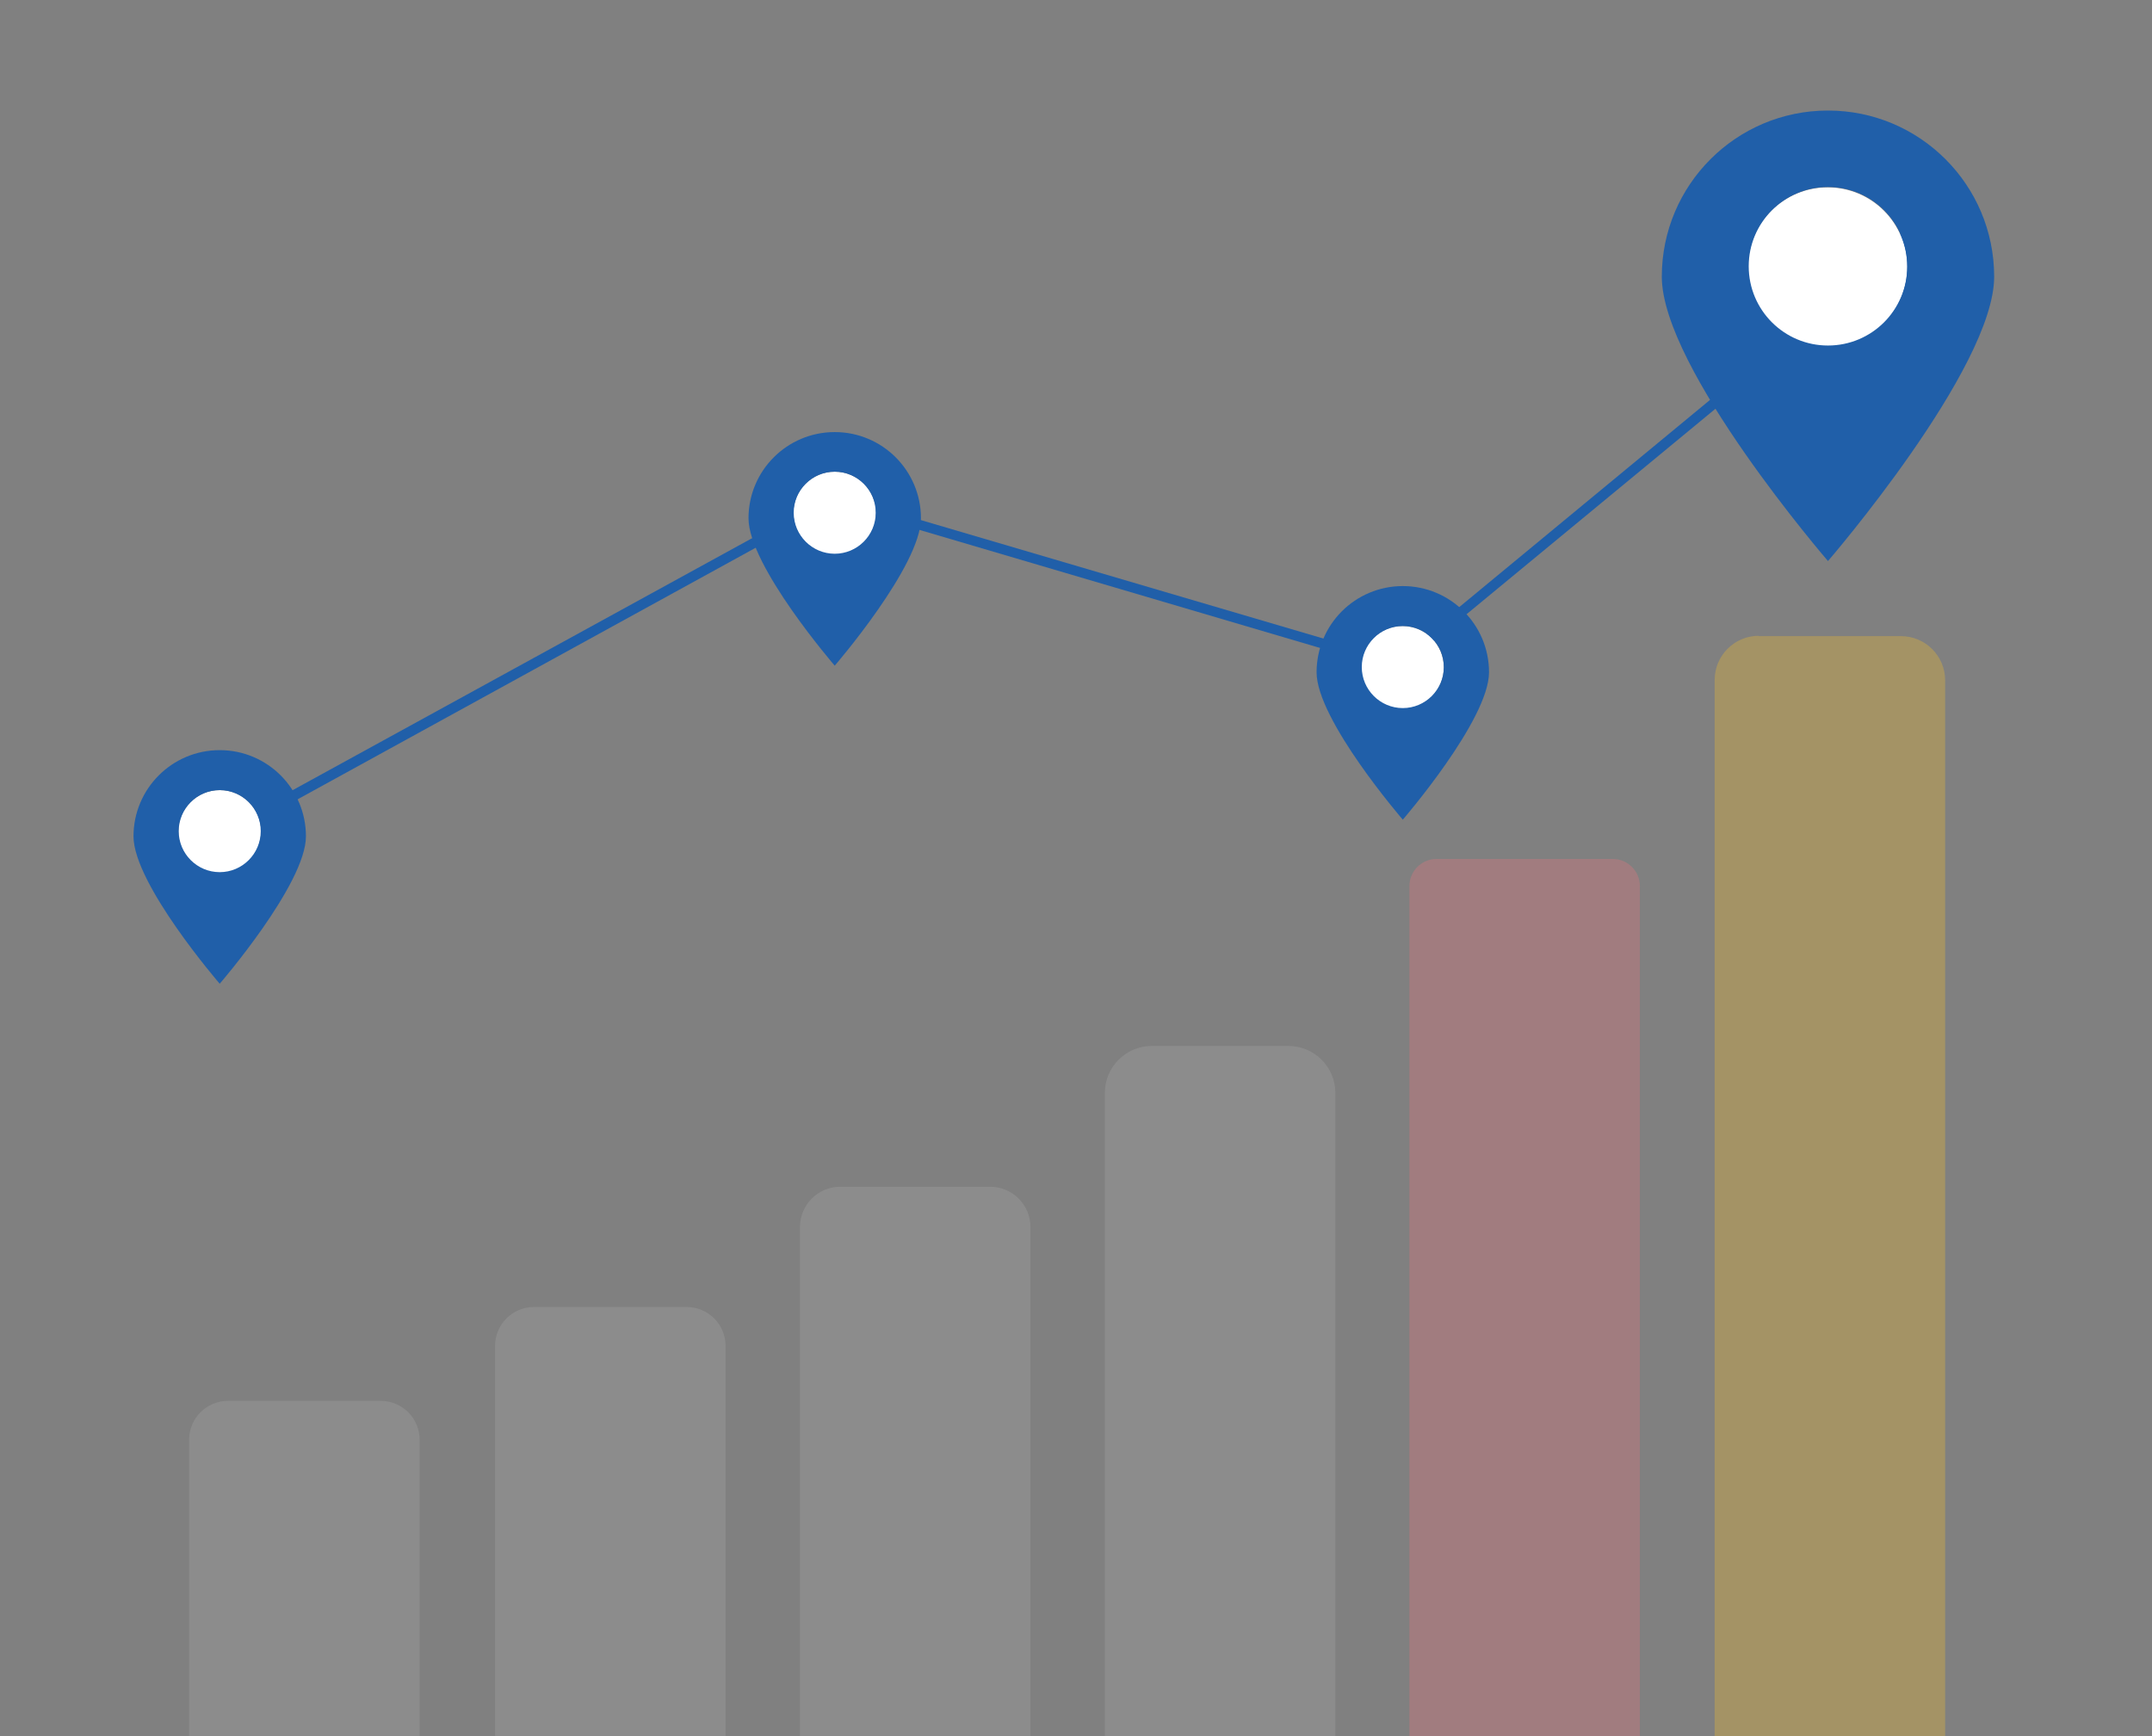 <?xml version="1.0" encoding="UTF-8"?>
<svg xmlns="http://www.w3.org/2000/svg" version="1.1" viewBox="0 0 619 499.5">
  <rect x="0" y="0" width="619" height="499.5" fill="#808080" stroke="none"/>
  <defs>
    <style>
      .cls-1, .cls-2 {
        fill: #fff;
      }

      .cls-3, .cls-4 {
        fill: none;
      }

      .cls-5, .cls-6 {
        fill: #f9c026;
      }

      .cls-5, .cls-7 {
        opacity: .3;
      }

      .cls-5, .cls-7, .cls-2 {
        isolation: isolate;
      }

      .cls-7, .cls-8 {
        fill: #ed727d;
      }

      .cls-9 {
        fill: #152841;
      }

      .cls-4 {
        stroke: #fff;
        stroke-linecap: round;
        stroke-miterlimit: 10;
        stroke-width: 9px;
      }

      .cls-10 {
        fill: #034442;
      }

      .cls-11 {
        fill: #625ef3;
      }

      .cls-12 {
        fill: #318370;
      }

      .cls-13 {
        fill: #292929;
      }

      .cls-14 {
        fill: #205fa9;
      }

      .cls-15, .cls-2 {
        opacity: .1;
      }
    </style>
  </defs>
  <!-- Generator: Adobe Illustrator 28.7.10, SVG Export Plug-In . SVG Version: 1.2.0 Build 236)  -->
  <g>
    <g id="_ò_x2021__xF8FF__x5F_1">
      <rect class="cls-3" x="-1" y="0" width="620" height="545"/>
      <g>
        <path class="cls-13" d="M586-271.7c-.4,0-.9-.2-1.2-.5-.5-.6-.4-1.6.2-2.1l185.7-154.8c.6-.5,1.4-.5,2,0l72,68.5,142.7-114.2c.7-.5,1.6-.4,2.1.2.5.6.4,1.6-.2,2.1l-143.7,115.1c-.6.5-1.4.4-2,0l-72-68.5-184.7,153.9c-.3.2-.6.4-1,.4h0Z"/>
        <path class="cls-13" d="M971.4-471.4c-.8,0-1.5-.6-1.5-1.4,0-.8.6-1.5,1.4-1.6l17-.7c.8,0,1.5.6,1.6,1.4,0,.8-.6,1.5-1.4,1.6l-17,.7h0,0Z"/>
        <path class="cls-13" d="M989.1-454.5c-.8,0-1.5-.6-1.5-1.4l-.7-17c0-.8.6-1.5,1.4-1.6.8,0,1.5.6,1.6,1.4l.7,17c0,.8-.6,1.5-1.4,1.6h0,0Z"/>
      </g>
      <path class="cls-2" d="M153.6,376h43.9c6.2,0,11.2,5,11.2,11.2v112.2h-66.3v-112.2c0-6.2,5-11.2,11.2-11.2Z"/>
      <path class="cls-2" d="M241.7,341.4h43.1c6.4,0,11.6,5.2,11.6,11.6v146.4h-66.3v-146.4c0-6.4,5.2-11.6,11.6-11.6Z"/>
      <path class="cls-2" d="M331.2,300.9h39.4c7.4,0,13.5,6,13.5,13.5v185.1h-66.3v-185.1c0-7.4,6-13.5,13.5-13.5Z"/>
      <path class="cls-7" d="M413.2,247.1h50.7c4.3,0,7.8,3.5,7.8,7.8v244.6h-66.3v-244.6c0-4.3,3.5-7.8,7.8-7.8Z"/>
      <path class="cls-5" d="M505.8,183h41c7,0,12.7,5.7,12.7,12.7v303.8h-66.3V195.6c0-7,5.7-12.7,12.7-12.7Z"/>
      <path class="cls-14" d="M61.3,243.1c-.5,0-1-.2-1.2-.7-.5-.7-.3-1.6.4-2.1l178.3-97.8c.4-.2.8-.3,1.2-.2l161.4,47.5,126.1-104.2c.6-.5,1.6-.4,2.1.2.5.6.4,1.6-.2,2.1l-126.7,104.6c-.4.3-.9.4-1.3.3l-161.5-47.6L62.2,242.8c-.3.2-.5.3-.8.3h0Z"/>
      <g>
        <circle class="cls-1" cx="63.2" cy="239.2" r="11.9"/>
        <path class="cls-14" d="M63.2,215.8c-13.7,0-24.8,11.1-24.8,24.8s24.8,42.4,24.8,42.4c0,0,24.8-28.7,24.8-42.4s-11.1-24.8-24.8-24.8ZM63.2,250.9c-6.5,0-11.8-5.3-11.8-11.8s5.3-11.8,11.8-11.8,11.8,5.3,11.8,11.8-5.3,11.8-11.8,11.8Z"/>
      </g>
      <rect class="cls-12" x="-285.7" y="-468.1" width="85.2" height="105.8"/>
      <rect class="cls-8" x="-285.7" y="-341.3" width="85.2" height="105.8"/>
      <rect class="cls-14" x="-389.6" y="-468.1" width="85.2" height="105.8"/>
      <rect class="cls-6" x="-500.6" y="-468" width="85.2" height="105.8"/>
      <rect class="cls-9" x="-498.9" y="-341.3" width="85.2" height="105.8"/>
      <rect class="cls-10" x="-389.6" y="-341.3" width="85.2" height="105.8"/>
      <g>
        <path class="cls-13" d="M2.1-258.2c-.5,0-1-.2-1.2-.7-.5-.7-.3-1.6.4-2.1l178.3-120.9c.4-.2.8-.3,1.2-.2l161.4,42.5,126.1-104.1c.6-.5,1.6-.4,2.1.2s.4,1.6-.2,2.1l-126.7,104.6c-.4.3-.9.4-1.3.3l-161.5-42.6L3-258.5c-.3.2-.5.3-.8.3Z"/>
        <circle class="cls-11" cx="0" cy="-257.5" r="13.3"/>
        <path class="cls-13" d="M0-242.7c-8.1,0-14.8-6.6-14.8-14.8s6.6-14.8,14.8-14.8,14.8,6.6,14.8,14.8-6.6,14.8-14.8,14.8ZM0-269.2c-6.5,0-11.8,5.3-11.8,11.8s5.3,11.8,11.8,11.8,11.8-5.3,11.8-11.8-5.3-11.8-11.8-11.8Z"/>
        <circle class="cls-11" cx="182.7" cy="-378.3" r="13.3"/>
        <path class="cls-13" d="M182.7-363.6c-8.1,0-14.8-6.6-14.8-14.8s6.6-14.8,14.8-14.8,14.8,6.6,14.8,14.8-6.6,14.8-14.8,14.8ZM182.7-390.1c-6.5,0-11.8,5.3-11.8,11.8s5.3,11.8,11.8,11.8,11.8-5.3,11.8-11.8-5.3-11.8-11.8-11.8Z"/>
        <circle class="cls-11" cx="344.8" cy="-340" r="13.3"/>
        <path class="cls-13" d="M344.8-325.2c-8.1,0-14.8-6.6-14.8-14.8s6.6-14.8,14.8-14.8,14.8,6.6,14.8,14.8-6.6,14.8-14.8,14.8ZM344.8-351.8c-6.5,0-11.8,5.3-11.8,11.8s5.3,11.8,11.8,11.8,11.8-5.3,11.8-11.8-5.3-11.8-11.8-11.8Z"/>
        <circle class="cls-11" cx="473" cy="-446.1" r="13.3"/>
        <path class="cls-13" d="M473-431.4c-8.1,0-14.8-6.6-14.8-14.8s6.6-14.8,14.8-14.8,14.8,6.6,14.8,14.8-6.6,14.8-14.8,14.8ZM473-457.9c-6.5,0-11.8,5.3-11.8,11.8s5.3,11.8,11.8,11.8,11.8-5.3,11.8-11.8-5.3-11.8-11.8-11.8Z"/>
      </g>
      <g>
        <circle class="cls-1" cx="240.1" cy="147.6" r="11.9"/>
        <path class="cls-14" d="M240.1,124.3c-13.7,0-24.8,11.1-24.8,24.8s24.8,42.4,24.8,42.4c0,0,24.8-28.7,24.8-42.4s-11.1-24.8-24.8-24.8ZM240.1,159.3c-6.5,0-11.8-5.3-11.8-11.8s5.3-11.8,11.8-11.8,11.8,5.3,11.8,11.8-5.3,11.8-11.8,11.8h0Z"/>
      </g>
      <g>
        <circle class="cls-1" cx="403.4" cy="192" r="11.9"/>
        <path class="cls-14" d="M403.5,168.6c-13.7,0-24.8,11.1-24.8,24.8s24.8,42.4,24.8,42.4c0,0,24.8-28.7,24.8-42.4s-11.1-24.8-24.8-24.8ZM403.5,203.7c-6.5,0-11.8-5.3-11.8-11.8s5.3-11.8,11.8-11.8,11.8,5.3,11.8,11.8-5.3,11.8-11.8,11.8Z"/>
      </g>
      <g>
        <circle class="cls-1" cx="532.7" cy="86.5" r="11.9"/>
        <path class="cls-14" d="M532.8,63.1c-13.7,0-24.8,11.1-24.8,24.8s24.8,42.4,24.8,42.4c0,0,24.8-28.7,24.8-42.4s-11.1-24.8-24.8-24.8ZM532.8,98.2c-6.5,0-11.8-5.3-11.8-11.8s5.3-11.8,11.8-11.8,11.8,5.3,11.8,11.8-5.3,11.8-11.8,11.8Z"/>
      </g>
      <g>
        <circle class="cls-1" cx="525.7" cy="76.8" r="22.9"/>
        <path class="cls-14" d="M525.8,31.8c-26.4,0-47.8,21.4-47.8,47.8s47.8,81.8,47.8,81.8c0,0,47.8-55.4,47.8-81.8s-21.4-47.8-47.8-47.8ZM525.8,99.4c-12.6,0-22.8-10.2-22.8-22.8s10.2-22.8,22.8-22.8,22.8,10.2,22.8,22.8-10.2,22.8-22.8,22.8Z"/>
      </g>
      <g class="cls-15">
        <line class="cls-4" x1="127.3" y1="-279.2" x2="269" y2="-279.2"/>
        <line class="cls-4" x1="127.3" y1="-256.4" x2="269" y2="-256.4"/>
        <line class="cls-4" x1="127.3" y1="-233.6" x2="160.2" y2="-233.6"/>
      </g>
      <path class="cls-2" d="M65.6,403h43.9c6.2,0,11.2,5,11.2,11.2v85.2H54.4v-85.2c0-6.2,5-11.2,11.2-11.2Z"/>
    </g>
  </g>
</svg>